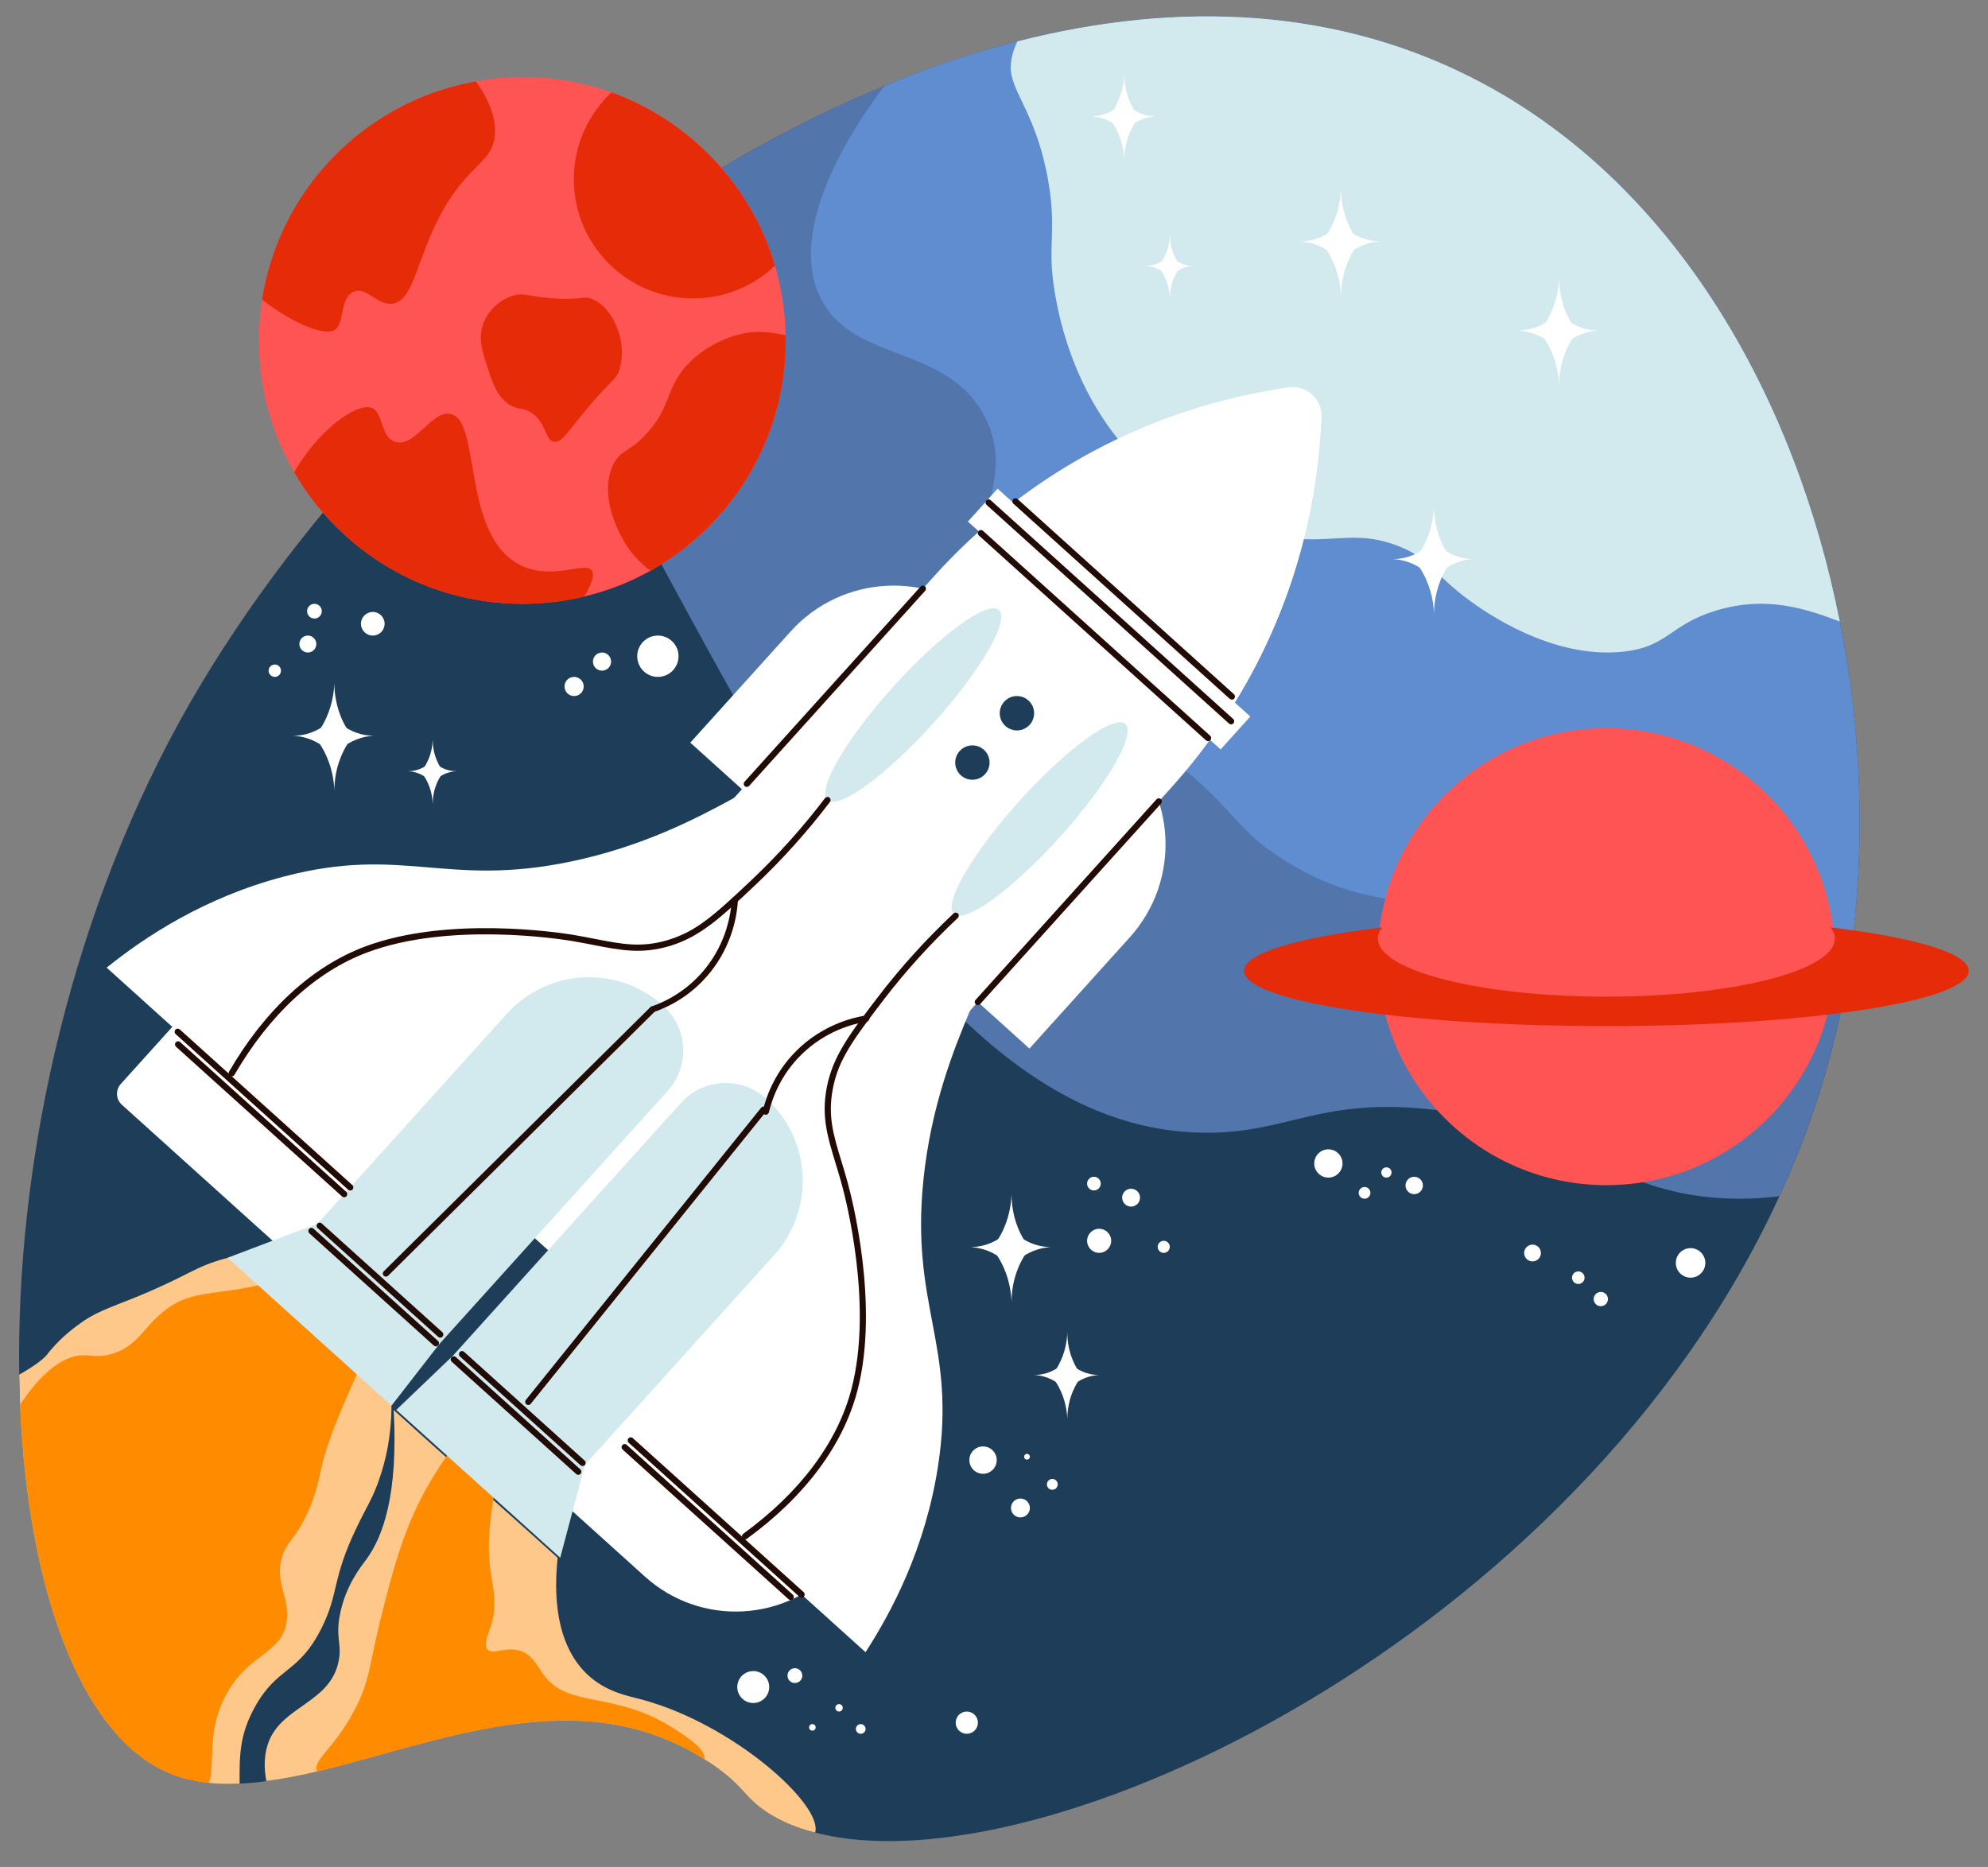 <?xml version="1.0" encoding="utf-8"?>
<!-- Generator: Adobe Illustrator 26.3.1, SVG Export Plug-In . SVG Version: 6.00 Build 0)  -->
<svg version="1.1" id="Layer_1" xmlns="http://www.w3.org/2000/svg" xmlns:xlink="http://www.w3.org/1999/xlink" x="0px" y="0px"
	 viewBox="0 0 738.12 693.23" style="enable-background:new 0 0 738.12 693.23;" xml:space="preserve">
<rect x="0" y="0" width="738.12" height="693.23" fill="#808080" stroke="none"/>
<style type="text/css">
	.st0{fill:#1D3D59;}
	.st1{fill:#5276AC;}
	.st2{fill:#608DD0;}
	.st3{fill:#D2E9ED;}
	.st4{fill:#FFC88B;}
	.st5{fill:#FF8C00;}
	.st6{fill:#FFFFFF;}
	.st7{fill:#210B04;}
	.st8{fill:#FF5454;}
	.st9{fill:#E52B07;}
</style>
<g id="_x35_">
	<path class="st0" d="M687.07,354.15c-0.71,5.89-1.73,11.69-2.84,17.38c-4.98,25.51-13.01,49.79-23.58,72.65
		c-74.99,163.8-274.36,258.41-357.99,236.26c-6.71-1.63-12.6-4.17-17.68-7.42c-8.84-5.79-8.33-9.45-20.32-17.78
		c-53.65-37.19-116.55-0.41-165.73,6.1c-3.35,0.51-6.71,0.81-9.96,0.92c-0.3,0.1-0.71,0.1-1.02,0.1
		c-9.55,0.41-18.49-0.92-26.52-4.57C28.19,642.54,8.27,584.21,7.15,510.44C5.94,435.85,23.92,345.92,66.5,268.19
		c40.24-73.16,107.92-145.61,185.25-195.71c24.69-16.06,50.5-29.77,76.62-40.55c75.81-31.3,154.76-37.29,222.54-0.81
		C658.82,89.14,703.63,235.98,687.07,354.15z"/>
	<path class="st1" d="M684.22,371.53c-4.98,25.51-13.01,49.79-23.58,72.65c-14.23,1.73-28.35,1.12-42.07-2.54
		c-27.94-7.42-42.48-24.29-85.26-29.47c-43.19-5.18-54.97,8.84-86.37,8.43c-87.49-0.91-147.14-110.96-199.88-208.31
		c-10.67-19.71-21.03-42.37-13.52-64.32c6.81-20.12,23.07-23.27,27.03-42.37c2.84-13.41-2.64-23.78-8.84-33.13
		c96.53-62.6,208.01-90.44,299.16-41.36C664.2,91.99,707.9,250.81,684.22,371.53z"/>
	<path class="st2" d="M687.07,354.15c-11.18,8.23-23.78,13.92-36.89,15.65c-19.82,2.74-20.83-5.89-75.09-22.05
		c-59.14-17.58-68.08-10.36-96.03-27.03c-23.57-14.13-17.07-19.21-53.45-46.13c-39.02-28.96-50.91-26.42-59.14-43.9
		c-13.82-28.96,12.91-49.39-0.81-75.91c-14.02-27.13-48.98-19.81-60.97-44.1c-14.43-28.96,19-72.55,23.68-78.75
		c16.36-6.81,32.92-12.4,49.38-16.56C437.7,0.02,497.76,2.56,550.9,31.12c71.94,38.72,115.84,116.86,132.2,199.68
		C691.33,272.15,692.55,314.73,687.07,354.15z"/>
	<path class="st3" d="M683.1,230.79c-12.7-4.78-27.23-9.75-46.03-4.06c-17.27,5.28-17.68,13.41-34.35,15.24
		c-26.93,2.95-52.23-15.45-57.11-19c-13.62-9.96-14.53-15.65-26.73-20.32c-13.41-5.18-21.85-1.93-34.85-2.44
		c-30.28-1.12-52.84-21.14-57.92-25.61c-32.21-28.55-35.26-71.03-35.57-74.89c-0.61-11.59,1.22-17.07-1.22-31.81
		c-4.17-24.79-13.31-32.92-14.02-41.87c-0.2-3.25,0.61-6.81,2.44-10.67C437.7,0.02,497.76,2.56,550.9,31.12
		C622.84,69.83,666.74,147.98,683.1,230.79z"/>
	<path class="st4" d="M145.35,521.92c0,6.5-0.71,16.06-4.37,26.83c-2.54,7.62-4.67,10.26-8.64,18.6
		c-9.25,19.31-6.4,23.88-12.8,36.89c-8.74,17.58-16.36,14.23-24.9,29.57c-5.89,10.67-5.69,18.39-5.69,28.45
		c-0.3,0.1-0.71,0.1-1.02,0.1c-3.56,0.1-7.01,0.1-10.36-0.31c-5.69-0.61-11.08-1.93-16.16-4.27
		c-31.5-14.43-51.11-67.68-53.96-136.17c-0.1-3.66-0.2-7.42-0.31-11.18c6-3.46,9.04-5.79,10.47-7.62c0.1-0.1,0.31-0.41,0.61-0.81
		c1.63-1.93,5.08-5.89,10.37-9.75c6.71-5.08,11.08-6.2,22.05-10.67c20.32-8.33,21.03-11.08,33.84-14.53
		c9.25-2.54,9.45-1.32,18.39-3.46c26.42-6.2,34.85-19.31,41.76-16.67C151.25,449.47,154.9,466.03,145.35,521.92z"/>
	<path class="st4" d="M302.65,680.44c-6.71-1.63-12.6-4.17-17.68-7.42c-8.84-5.79-8.33-9.45-20.32-17.78
		c-1.02-0.71-2.13-1.42-3.15-2.03c-46.23-29.47-98.97-6.1-143.79,4.57c-6.4,1.53-12.7,2.74-18.8,3.56
		c-1.02-5.08-0.81-9.96,0.71-14.23c5.08-13.92,23.47-14.73,26.22-30.89c1.02-6.2-1.32-8.33,0.41-16.87
		c2.13-10.77,7.82-17.68,9.76-20.32c6.1-8.33,11.89-23.78,10.16-55.48c6.4,5.79,12.91,11.69,19.41,17.48
		c5.79,5.28,11.69,10.57,17.58,15.95c7.93,7.11,15.95,14.23,23.88,21.44c-1.42,13.62-0.81,31.7,10.67,42.98
		c6.81,6.61,14.53,8.13,20.53,9.65C272.58,640.3,305.7,670.38,302.65,680.44z"/>
	<path class="st5" d="M119.24,545.5c-0.91,4.06-2.34,12.09-7.62,21.24c-3.45,5.79-4.98,6.1-6.5,10.26
		c-3.66,9.96,2.34,15.34,1.42,24.39c-1.32,13.01-14.43,12.09-22.86,28.45c-7.11,13.52-3.66,25.1-6.1,32.21
		c-5.69-0.61-11.08-1.93-16.16-4.27c-31.5-14.43-51.11-67.68-53.96-136.17c7.01-10.77,15.45-18.29,23.27-18.39
		c2.84-0.1,5.79,0.92,10.57-0.41c9.76-2.74,12.3-10.57,20.32-16.56c7.52-5.69,14.63-5.69,24.59-7.21
		c38.21-5.69,52.54-23.17,59.24-16.87C155.82,471.72,125.54,516.94,119.24,545.5z"/>
	<path class="st5" d="M261.5,653.21c-46.23-29.47-98.97-6.1-143.79,4.57c-1.83-4.17,6.1-8.13,13.72-22.46
		c6.2-11.48,5.39-16.77,10.67-37.29c3.66-14.43,7.11-27.54,13.92-41.05c2.74-5.49,6.1-10.97,9.55-15.95
		c8.54-12.3,17.78-21.34,21.44-19.61c4.17,2.03-1.02,18.09-3.86,35.56c-1.32,8.13-2.13,16.56-1.32,24.08
		c0.81,7.21,3.25,14.13,0.3,23.17c-1.02,2.95-2.64,6.5-1.12,8.23c1.93,2.13,6.5-1.12,11.79,0.41c4.88,1.42,6.81,5.89,8.94,8.84
		c9.35,13.11,26.73,5.59,49.59,20.83C255.81,645.49,262.41,649.96,261.5,653.21z"/>
	<g>
		
			<rect x="192.84" y="355.88" transform="matrix(0.743 0.67 -0.67 0.743 341.993 -55.389)" class="st6" width="100.4" height="122.52"/>
		<path class="st6" d="M137.85,493.74L45.24,410.2c-2.24-2.02-2.41-5.46-0.4-7.7l30.83-34.17l96.66,87.19L137.85,493.74z"/>
		<path class="st6" d="M180.17,531.93l59.33,53.52c20.63,18.61,52.43,16.96,71.03-3.67l0.78-0.87l-96.66-87.19L180.17,531.93z"/>
		<path class="st6" d="M434.72,292.62l-140.2,155.41l-87.59-79.01l140.2-155.41c6.84-7.58,14.19-14.61,22-21.13
			c29.01-24.34,64.17-40.75,101.85-47.36c2.34-0.46,4.63-0.86,6.97-1.23c6.97-1.23,13.19,4.38,12.69,11.44l-0.5,7.06
			c-2.71,38.16-15.43,74.82-36.66,106.18C447.84,277.05,441.55,285.04,434.72,292.62z"/>
		<g>
			<path class="st6" d="M166.37,473.66L39.6,359.3c13.91-11.19,36.06-26.05,65.95-33.86c44.15-11.54,59.84,4.15,106.32-5.52
				c53.48-11.14,80.29-41.82,89.46-33.12c4.82,4.58,3.63,18.96-21.74,61.36C241.85,389.99,204.11,431.83,166.37,473.66z"/>
			<path class="st6" d="M194.59,499.12l126.77,114.36c9.7-14.99,22.21-38.54,26.92-69.08c6.95-45.1-10.28-59.1-5.42-106.33
				c5.59-54.34,33.36-84.16,23.76-92.39c-5.05-4.32-19.23-1.67-58.8,27.93C270.07,415.45,232.33,457.28,194.59,499.12z"/>
		</g>
		<g>
			<g>
				<path class="st3" d="M147.4,516.49l-47.17-42.55l87.95-97.5c15.21-16.86,41.22-18.2,58.08-2.99c9.19,8.29,9.92,22.46,1.63,31.64
					L147.4,516.49z"/>
				<path class="st3" d="M145.37,521.92l-60.86-54.9c11.13-4.22,22.26-8.44,33.38-12.66c15.09,14.89,30.18,29.77,45.27,44.66
					C157.24,506.65,151.3,514.29,145.37,521.92z"/>
			</g>
			<g>
				<path class="st7" d="M163.46,496.68c0.32,0,0.63-0.13,0.86-0.38c0.42-0.47,0.39-1.2-0.08-1.63l-44.77-40.38
					c-0.48-0.43-1.21-0.41-1.63,0.09c-0.42,0.47-0.39,1.2,0.08,1.63l44.77,40.38C162.91,496.58,163.18,496.68,163.46,496.68z"/>
			</g>
			<g>
				<path class="st7" d="M161.85,499.93c0.32,0,0.63-0.13,0.86-0.38c0.42-0.47,0.39-1.2-0.08-1.63l-46.22-41.7
					c-0.47-0.43-1.2-0.41-1.63,0.09c-0.42,0.47-0.39,1.2,0.08,1.63l46.22,41.7C161.3,499.83,161.57,499.93,161.85,499.93z"/>
			</g>
			<g>
				<path class="st7" d="M143.29,474.03c0.3,0,0.59-0.11,0.81-0.33l98.97-98.06c0.45-0.45,0.46-1.18,0.01-1.63
					c-0.45-0.46-1.18-0.45-1.63-0.01l-98.97,98.06c-0.45,0.45-0.46,1.18-0.01,1.63C142.7,473.91,143,474.03,143.29,474.03z"/>
			</g>
		</g>
		<g>
			<g>
				<path class="st3" d="M152.33,520.94l47.17,42.55l87.96-97.5c15.21-16.86,13.87-42.87-2.99-58.08
					c-9.19-8.29-23.36-7.56-31.64,1.63L152.33,520.94z"/>
				<path class="st3" d="M147.14,523.51l60.86,54.9c3.06-11.5,6.11-23.01,9.17-34.51c-16.36-13.48-32.71-26.96-49.07-40.45
					C161.11,510.14,154.12,516.83,147.14,523.51z"/>
			</g>
			<g>
				<path class="st7" d="M216.3,544.35c0.32,0,0.63-0.13,0.86-0.38c0.42-0.47,0.39-1.2-0.08-1.63l-44.76-40.38
					c-0.47-0.42-1.2-0.4-1.63,0.09c-0.42,0.47-0.39,1.2,0.08,1.63l44.76,40.38C215.75,544.25,216.02,544.35,216.3,544.35z"/>
			</g>
			<g>
				<path class="st7" d="M214.69,547.61c0.32,0,0.63-0.13,0.86-0.38c0.42-0.47,0.39-1.2-0.08-1.63l-46.22-41.7
					c-0.48-0.43-1.21-0.4-1.63,0.08c-0.42,0.47-0.39,1.2,0.08,1.63l46.22,41.7C214.14,547.51,214.41,547.61,214.69,547.61z"/>
			</g>
			<g>
				<path class="st7" d="M196.14,521.7c0.33,0,0.67-0.15,0.9-0.43l87.38-108.52c0.4-0.5,0.32-1.23-0.18-1.62
					c-0.49-0.39-1.22-0.32-1.62,0.17l-87.38,108.52c-0.4,0.5-0.32,1.23,0.18,1.62C195.62,521.62,195.88,521.7,196.14,521.7z"/>
			</g>
		</g>
		<path class="st6" d="M453.48,268.57l-84.35-76.09c29.01-24.34,64.17-40.75,101.85-47.36c2.34-0.46,4.63-0.86,6.97-1.23
			c6.97-1.23,13.19,4.38,12.69,11.44l-0.5,7.06C487.42,200.56,474.71,237.21,453.48,268.57z"/>
		<path class="st6" d="M294.63,310.33l-38.33-34.57l37.23-41.27c19.09-21.17,51.73-22.85,72.9-3.75L294.63,310.33z"/>
		<path class="st6" d="M343.89,354.77l38.33,34.57l37.23-41.27c19.1-21.17,17.42-53.81-3.75-72.9L343.89,354.77z"/>
		<g>
			<path class="st7" d="M130.04,442.05c0.31,0,0.63-0.13,0.86-0.38c0.42-0.47,0.39-1.2-0.08-1.63l-64.06-57.79
				c-0.47-0.42-1.2-0.41-1.63,0.09c-0.42,0.47-0.39,1.2,0.08,1.63l64.06,57.79C129.49,441.95,129.76,442.05,130.04,442.05z"/>
		</g>
		<g>
			<path class="st7" d="M297.61,593.2c0.32,0,0.63-0.13,0.86-0.38c0.42-0.47,0.39-1.2-0.08-1.63L234.97,534
				c-0.48-0.43-1.2-0.41-1.63,0.08c-0.42,0.47-0.39,1.2,0.08,1.63l63.41,57.2C297.06,593.1,297.33,593.2,297.61,593.2z"/>
		</g>
		<g>
			<path class="st7" d="M277.28,292.2c0.31,0,0.63-0.13,0.86-0.38l65.37-72.46c0.42-0.47,0.39-1.2-0.08-1.63s-1.2-0.41-1.63,0.09
				l-65.37,72.46c-0.42,0.47-0.39,1.2,0.08,1.63C276.73,292.1,277,292.2,277.28,292.2z"/>
		</g>
		<g>
			<path class="st7" d="M363.05,373.21c0.32,0,0.63-0.13,0.86-0.38l67.17-74.46c0.42-0.47,0.39-1.2-0.08-1.63
				c-0.47-0.43-1.2-0.4-1.63,0.09l-67.17,74.46c-0.42,0.47-0.39,1.2,0.08,1.63C362.5,373.11,362.77,373.21,363.05,373.21z"/>
		</g>
		<path class="st3" d="M346.54,268.54c-17.57,19.48-35.17,32.25-39.29,28.53c-4.13-3.72,6.77-22.54,24.34-42.02
			c17.57-19.48,35.17-32.25,39.3-28.53C375.01,230.25,364.11,249.06,346.54,268.54z"/>
		<path class="st3" d="M393.47,310.87c-17.57,19.48-35.17,32.25-39.29,28.53c-4.13-3.72,6.77-22.54,24.34-42.02
			c17.57-19.48,35.17-32.25,39.29-28.53C421.94,272.58,411.04,291.39,393.47,310.87z"/>
		<path class="st0" d="M382.31,269.11c-2.36,2.62-6.4,2.82-9.01,0.46c-2.62-2.36-2.83-6.4-0.46-9.01c2.36-2.62,6.4-2.82,9.01-0.46
			C384.47,262.46,384.67,266.49,382.31,269.11z"/>
		<path class="st0" d="M354.67,283.48c-0.18-3.52,2.53-6.52,6.04-6.7c3.52-0.18,6.52,2.53,6.7,6.04c0.18,3.52-2.52,6.52-6.04,6.7
			C357.86,289.71,354.86,287,354.67,283.48z"/>
		<g>
			<path class="st7" d="M127.78,444.56c0.31,0,0.63-0.13,0.86-0.38c0.42-0.47,0.39-1.2-0.08-1.63L66.9,386.94
				c-0.47-0.43-1.2-0.4-1.63,0.09c-0.42,0.47-0.39,1.2,0.08,1.63L127,444.26C127.23,444.46,127.5,444.56,127.78,444.56z"/>
		</g>
		<g>
			<path class="st7" d="M293.58,594.13c0.31,0,0.63-0.13,0.86-0.38c0.42-0.47,0.39-1.2-0.08-1.63l-61.65-55.61
				c-0.48-0.43-1.21-0.41-1.63,0.09c-0.42,0.47-0.39,1.2,0.08,1.63l61.65,55.61C293.03,594.03,293.3,594.13,293.58,594.13z"/>
		</g>
		<g>
			<path class="st7" d="M86.05,399.67c0.4,0,0.78-0.21,1-0.57c13.1-22.54,30.14-38.25,49.26-45.44
				c30.22-11.37,71.31-5.04,75.89-4.28c2.96,0.49,5.69,1.02,8.25,1.52c10.01,1.95,17.94,3.5,28.41,0.3
				c11.34-3.47,18.97-10.68,31.63-22.62c9.92-9.37,19.23-19.73,27.67-30.81c0.39-0.5,0.29-1.23-0.22-1.62
				c-0.51-0.39-1.23-0.29-1.62,0.22c-8.36,10.98-17.59,21.25-27.42,30.53c-13.79,13.01-20.34,18.9-30.71,22.08
				c-9.93,3.04-17.22,1.61-27.3-0.36c-2.59-0.5-5.33-1.04-8.32-1.54c-4.66-0.76-46.31-7.16-77.08,4.4
				c-19.62,7.38-37.07,23.44-50.45,46.44c-0.32,0.55-0.13,1.26,0.42,1.58C85.66,399.62,85.86,399.67,86.05,399.67z"/>
		</g>
		<g>
			<path class="st7" d="M276.63,571.59c0.23,0,0.48-0.07,0.68-0.22c21.51-15.65,35.69-34.65,41.02-54.94
				c8.39-31.97-2.3-72.6-3.55-77.12c-0.79-2.93-1.61-5.61-2.38-8.14c-2.99-9.82-5.14-16.91-3.14-27.09
				c2.09-10.65,7.28-17.76,18.81-32.82c8.18-10.69,17.45-20.93,27.56-30.41c0.46-0.44,0.49-1.17,0.05-1.63
				c-0.43-0.46-1.16-0.48-1.63-0.05c-10.19,9.58-19.55,19.9-27.81,30.69c-10.57,13.81-16.96,22.15-19.24,33.78
				c-2.11,10.74,0.24,18.44,3.21,28.2c0.77,2.51,1.58,5.18,2.37,8.08c1.23,4.47,11.78,44.54,3.53,75.93
				c-5.19,19.76-19.07,38.32-40.14,53.66c-0.51,0.37-0.63,1.1-0.25,1.61C275.93,571.42,276.28,571.59,276.63,571.59z"/>
		</g>
		<g>
			<path class="st7" d="M242.27,375.97c6.2-2.1,14.6-6.36,21.53-15.05c8.12-10.16,9.87-21.09,10.2-26.69
				c0.04-0.63-0.45-1.18-1.09-1.22c-0.63,0.03-1.18,0.45-1.22,1.09c-0.31,5.33-1.97,15.72-9.69,25.39
				c-6.59,8.26-14.58,12.31-20.11,14.25c-0.6,0.21-0.92,0.87-0.71,1.47C241.35,375.67,241.79,375.97,242.27,375.97z"/>
		</g>
		<g>
			<path class="st7" d="M284.34,413.92c0.52,0,0.99-0.36,1.12-0.88c1.37-5.7,4.58-14.06,12.11-21.47
				c8.8-8.66,18.97-11.39,24.25-12.24c0.63-0.1,1.06-0.69,0.95-1.32c-0.1-0.63-0.77-1.05-1.32-0.95
				c-5.55,0.9-16.24,3.77-25.52,12.88c-7.92,7.79-11.29,16.58-12.72,22.57c-0.15,0.62,0.23,1.24,0.85,1.39
				C284.16,413.91,284.25,413.92,284.34,413.92z"/>
		</g>
		
			<rect x="348.5" y="221.45" transform="matrix(0.743 0.67 -0.67 0.743 259.831 -216.586)" class="st6" width="126.28" height="16.45"/>
		<g>
			<path class="st7" d="M448.54,275.2c0.31,0,0.63-0.13,0.86-0.38c0.42-0.47,0.39-1.2-0.08-1.63l-84.35-76.09
				c-0.47-0.43-1.2-0.4-1.63,0.08c-0.42,0.47-0.39,1.2,0.08,1.63l84.35,76.09C447.99,275.1,448.26,275.2,448.54,275.2z"/>
		</g>
		<g>
			<path class="st7" d="M457.37,259.78c0.32,0,0.63-0.13,0.86-0.38c0.42-0.47,0.39-1.2-0.08-1.63L377.8,185.3
				c-0.48-0.42-1.21-0.4-1.63,0.09c-0.42,0.47-0.39,1.2,0.08,1.63l80.34,72.47C456.82,259.69,457.09,259.78,457.37,259.78z"/>
		</g>
		<g>
			<path class="st7" d="M457.09,268.97c0.32,0,0.63-0.13,0.86-0.38c0.42-0.47,0.39-1.2-0.08-1.63l-90.02-81.21
				c-0.48-0.42-1.21-0.4-1.63,0.08c-0.42,0.47-0.39,1.2,0.08,1.63l90.02,81.21C456.54,268.87,456.81,268.97,457.09,268.97z"/>
		</g>
	</g>
	<g>
		<path class="st8" d="M291.73,124.53v1.93c0,36.68-20.22,68.69-50.2,85.46c-7.72,4.27-15.85,7.52-24.59,9.55
			c-7.42,1.83-15.14,2.74-22.96,2.74c-36.28,0-67.88-19.71-84.75-48.88c-8.33-14.43-13.11-31.09-13.11-48.88
			c0-5.18,0.41-10.26,1.22-15.24c6.4-41.15,38.51-73.77,79.36-80.99c5.59-1.12,11.38-1.63,17.27-1.63c11.68,0,22.76,2.03,33.13,5.69
			c29.06,10.57,51.82,34.45,60.66,64.32C290.1,106.85,291.52,115.49,291.73,124.53z"/>
		<path class="st9" d="M183.71,50.45c-1.12,10.87-11.08,10.47-21.75,32.41c-7.52,15.55-8.84,28.76-16.16,29.88
			c-5.69,0.81-9.45-6.3-14.33-4.47c-5.49,2.03-3.35,12.09-7.32,14.33c-3.86,2.13-15.24-2.34-26.83-11.38
			c6.4-41.15,38.51-73.77,79.36-80.99C181.68,37.04,184.32,44.25,183.71,50.45z"/>
		<path class="st9" d="M287.76,98.62c-7.82,7.52-18.6,12.19-30.38,12.19c-24.49,0-44.31-19.81-44.31-44.3
			c0-12.7,5.39-24.18,14.02-32.21C256.16,44.86,278.92,68.74,287.76,98.62z"/>
		<path class="st9" d="M229.93,137.43c-1.28,3.82-2.49,2.95-11.75,14.03c-7.51,8.98-9.73,13.15-12.54,12.58
			c-3.4-0.69-2.59-7.27-8.73-10.99c-3.1-1.88-4.18-0.72-7.3-2.54c-4.83-2.8-6.58-8.06-8.26-13.08c-2.35-7.03-4.1-12.29-1.59-18.04
			c1.94-4.44,5.94-8.09,10.48-9.53c4.37-1.38,6,0.31,15.4,0.95c10.4,0.71,10.92-1.19,14.45,0.32
			C228.13,114.58,233.16,127.82,229.93,137.43z"/>
		<path class="st9" d="M216.94,221.47c-7.42,1.83-15.14,2.74-22.96,2.74c-36.28,0-67.88-19.71-84.75-48.88
			c9.04-15.75,23.27-25.91,28.76-23.88c4.37,1.63,3.15,10.77,8.74,12.6c7.32,2.34,13.52-11.68,20.42-10.36
			c11.48,2.13,4.27,42.88,24.49,55.28c12.5,7.62,26.22-1.22,28.25,3.15C220.7,213.85,219.58,217.2,216.94,221.47z"/>
		<path class="st9" d="M291.73,124.53v1.93c0,36.68-20.22,68.69-50.2,85.46c-2.85-2.13-5.49-4.67-7.82-7.82
			c-5.79-8.13-11.08-22.05-5.79-32.01c2.85-5.39,6-4.07,12.6-11.58c8.43-9.55,6.81-15.65,13.52-23.78
			c7.11-8.43,16.97-11.79,21.03-12.7C280.14,122.8,285.83,123.11,291.73,124.53z"/>
	</g>
	<g>
		<g>
			<path class="st6" d="M422.9,43.57H411.5c0.92-1.13,1.86-2.49,2.72-4.09c2.52-4.68,3.11-9.17,3.22-12.09
				c0,2.81,0.41,7.25,2.77,11.94C421.05,41,421.99,42.41,422.9,43.57z"/>
			<path class="st6" d="M422.9,43.42H411.5c0.92,1.13,1.86,2.49,2.72,4.09c2.52,4.68,3.11,9.17,3.22,12.09
				c0-2.81,0.41-7.25,2.77-11.94C421.05,45.98,421.99,44.58,422.9,43.42z"/>
		</g>
		<g>
			<path class="st6" d="M417.26,37.72v11.41c-0.85-0.92-1.86-1.86-3.06-2.72c-3.5-2.52-6.87-3.11-9.05-3.22
				c2.1,0,5.43-0.41,8.94-2.77C415.33,39.56,416.39,38.62,417.26,37.72z"/>
			<path class="st6" d="M417.14,37.72v11.41c0.85-0.92,1.86-1.86,3.06-2.72c3.5-2.52,6.87-3.11,9.05-3.22
				c-2.1,0-5.43-0.41-8.94-2.77C419.06,39.56,418.01,38.62,417.14,37.72z"/>
		</g>
	</g>
	<g>
		<g>
			<path class="st6" d="M539.24,208.08h-14.2c1.14-1.41,2.31-3.1,3.39-5.09c3.14-5.82,3.87-11.41,4.01-15.05
				c0,3.49,0.51,9.03,3.45,14.86C536.94,204.88,538.11,206.63,539.24,208.08z"/>
			<path class="st6" d="M539.24,207.89h-14.2c1.14,1.41,2.31,3.1,3.39,5.09c3.14,5.82,3.87,11.41,4.01,15.05
				c0-3.49,0.51-9.03,3.45-14.86C536.94,211.08,538.11,209.33,539.24,207.89z"/>
		</g>
		<g>
			<path class="st6" d="M532.21,200.79v14.2c-1.05-1.14-2.32-2.31-3.81-3.39c-4.36-3.14-8.55-3.87-11.27-4.01
				c2.62,0,6.76-0.51,11.13-3.45C529.82,203.09,531.13,201.92,532.21,200.79z"/>
			<path class="st6" d="M532.07,200.79v14.2c1.06-1.14,2.32-2.31,3.81-3.39c4.36-3.14,8.55-3.87,11.27-4.01
				c-2.62,0-6.76-0.51-11.13-3.45C534.46,203.09,533.15,201.92,532.07,200.79z"/>
		</g>
	</g>
	<g>
		<g>
			<path class="st6" d="M585.67,123.22h-14.2c1.14-1.41,2.31-3.1,3.39-5.09c3.14-5.82,3.87-11.41,4.01-15.05
				c0,3.49,0.51,9.03,3.45,14.86C583.37,120.02,584.54,121.78,585.67,123.22z"/>
			<path class="st6" d="M585.67,123.03h-14.2c1.14,1.41,2.31,3.1,3.39,5.09c3.14,5.82,3.87,11.41,4.01,15.05
				c0-3.49,0.51-9.03,3.45-14.86C583.37,126.22,584.54,124.47,585.67,123.03z"/>
		</g>
		<g>
			<path class="st6" d="M578.64,115.93v14.2c-1.05-1.14-2.32-2.31-3.81-3.39c-4.36-3.14-8.55-3.87-11.27-4.01
				c2.62,0,6.76-0.51,11.13-3.45C576.25,118.23,577.56,117.06,578.64,115.93z"/>
			<path class="st6" d="M578.5,115.93v14.2c1.06-1.14,2.32-2.31,3.81-3.39c4.36-3.14,8.55-3.87,11.27-4.01
				c-2.62,0-6.76-0.51-11.13-3.45C580.89,118.23,579.58,117.06,578.5,115.93z"/>
		</g>
	</g>
	<g>
		<g>
			<path class="st6" d="M130.94,273.68h-14.19c1.14-1.41,2.31-3.1,3.39-5.09c3.14-5.82,3.87-11.41,4.01-15.05
				c0,3.49,0.51,9.03,3.45,14.86C128.64,270.48,129.81,272.23,130.94,273.68z"/>
			<path class="st6" d="M130.94,273.49h-14.19c1.14,1.41,2.31,3.1,3.39,5.09c3.14,5.82,3.87,11.41,4.01,15.05
				c0-3.49,0.51-9.03,3.45-14.86C128.64,276.68,129.81,274.93,130.94,273.49z"/>
		</g>
		<g>
			<path class="st6" d="M123.91,266.39v14.2c-1.06-1.14-2.32-2.31-3.81-3.39c-4.36-3.14-8.55-3.87-11.27-4.01
				c2.62,0,6.76-0.51,11.13-3.45C121.52,268.69,122.83,267.52,123.91,266.39z"/>
			<path class="st6" d="M123.77,266.39v14.2c1.06-1.14,2.32-2.31,3.81-3.39c4.36-3.14,8.55-3.87,11.27-4.01
				c-2.62,0-6.76-0.51-11.13-3.45C126.16,268.69,124.85,267.52,123.77,266.39z"/>
		</g>
	</g>
	<g>
		<g>
			<path class="st6" d="M382.38,463.55h-14.2c1.14-1.41,2.31-3.1,3.39-5.09c3.14-5.82,3.87-11.41,4.01-15.05
				c0,3.49,0.51,9.03,3.45,14.86C380.07,460.35,381.25,462.1,382.38,463.55z"/>
			<path class="st6" d="M382.38,463.36h-14.2c1.14,1.41,2.31,3.1,3.39,5.09c3.14,5.82,3.87,11.41,4.01,15.05
				c0-3.49,0.51-9.03,3.45-14.86C380.07,466.55,381.25,464.8,382.38,463.36z"/>
		</g>
		<g>
			<path class="st6" d="M375.35,456.26v14.2c-1.06-1.14-2.32-2.31-3.81-3.39c-4.36-3.14-8.55-3.87-11.27-4.01
				c2.62,0,6.76-0.51,11.13-3.45C372.96,458.56,374.27,457.39,375.35,456.26z"/>
			<path class="st6" d="M375.21,456.26v14.2c1.05-1.14,2.32-2.31,3.81-3.39c4.36-3.14,8.55-3.87,11.27-4.01
				c-2.62,0-6.76-0.51-11.13-3.45C377.6,458.56,376.29,457.39,375.21,456.26z"/>
		</g>
	</g>
	<g>
		<g>
			<path class="st6" d="M401.75,510.95h-11.43c0.92-1.13,1.86-2.49,2.73-4.1c2.53-4.69,3.12-9.19,3.23-12.11
				c0,2.81,0.41,7.27,2.78,11.96C399.9,508.38,400.84,509.79,401.75,510.95z"/>
			<path class="st6" d="M401.75,510.8h-11.43c0.92,1.13,1.86,2.49,2.73,4.1c2.53,4.69,3.12,9.19,3.23,12.11
				c0-2.81,0.41-7.27,2.78-11.96C399.9,513.37,400.84,511.96,401.75,510.8z"/>
		</g>
		<g>
			<path class="st6" d="M396.09,505.08v11.43c-0.85-0.92-1.87-1.86-3.07-2.73c-3.51-2.53-6.88-3.12-9.07-3.23
				c2.11,0,5.44-0.41,8.96-2.78C394.17,506.94,395.22,505.99,396.09,505.08z"/>
			<path class="st6" d="M395.98,505.08v11.43c0.85-0.92,1.87-1.86,3.07-2.73c3.51-2.53,6.88-3.12,9.07-3.23
				c-2.11,0-5.44-0.41-8.96-2.78C397.9,506.94,396.85,505.99,395.98,505.08z"/>
		</g>
	</g>
	<g>
		<g>
			<path class="st6" d="M164.72,286.65h-8.46c0.68-0.84,1.38-1.85,2.02-3.03c1.87-3.47,2.31-6.8,2.39-8.96
				c0,2.08,0.3,5.38,2.06,8.85C163.35,284.75,164.05,285.79,164.72,286.65z"/>
			<path class="st6" d="M164.72,286.54h-8.46c0.68,0.84,1.38,1.85,2.02,3.03c1.87,3.47,2.31,6.8,2.39,8.96
				c0-2.08,0.3-5.38,2.06-8.85C163.35,288.44,164.05,287.4,164.72,286.54z"/>
		</g>
		<g>
			<path class="st6" d="M160.54,282.31v8.46c-0.63-0.68-1.38-1.38-2.27-2.02c-2.6-1.87-5.09-2.31-6.71-2.39
				c1.56,0,4.03-0.3,6.63-2.05C159.11,283.68,159.89,282.98,160.54,282.31z"/>
			<path class="st6" d="M160.45,282.31v8.46c0.63-0.68,1.38-1.38,2.27-2.02c2.6-1.87,5.09-2.31,6.71-2.39
				c-1.56,0-4.03-0.3-6.63-2.05C161.88,283.68,161.1,282.98,160.45,282.31z"/>
		</g>
	</g>
	<g>
		<g>
			<path class="st6" d="M504.7,90.12h-14.2c1.14-1.41,2.31-3.1,3.39-5.09c3.14-5.82,3.87-11.41,4.01-15.05
				c0,3.49,0.51,9.03,3.45,14.86C502.4,86.93,503.57,88.68,504.7,90.12z"/>
			<path class="st6" d="M504.7,89.93h-14.2c1.14,1.41,2.31,3.1,3.39,5.09c3.14,5.82,3.87,11.41,4.01,15.05
				c0-3.49,0.51-9.03,3.45-14.86C502.4,93.13,503.57,91.38,504.7,89.93z"/>
		</g>
		<g>
			<path class="st6" d="M497.68,82.83v14.2c-1.06-1.14-2.32-2.31-3.81-3.39c-4.36-3.14-8.55-3.87-11.27-4.01
				c2.62,0,6.76-0.51,11.13-3.45C495.28,85.14,496.6,83.96,497.68,82.83z"/>
			<path class="st6" d="M497.53,82.83v14.2c1.05-1.14,2.32-2.31,3.81-3.39c4.36-3.14,8.55-3.87,11.27-4.01
				c-2.62,0-6.76-0.51-11.13-3.45C499.93,85.14,498.61,83.96,497.53,82.83z"/>
		</g>
	</g>
	<g>
		<g>
			<path class="st6" d="M438.41,99.01h-8.4c0.67-0.83,1.37-1.83,2-3.01c1.86-3.45,2.29-6.75,2.37-8.9c0,2.07,0.3,5.34,2.04,8.79
				C437.05,97.12,437.74,98.15,438.41,99.01z"/>
			<path class="st6" d="M438.41,98.9h-8.4c0.67,0.83,1.37,1.83,2,3.01c1.86,3.45,2.29,6.75,2.37,8.9c0-2.07,0.3-5.34,2.04-8.79
				C437.05,100.79,437.74,99.75,438.41,98.9z"/>
		</g>
		<g>
			<path class="st6" d="M434.25,94.7v8.4c-0.62-0.67-1.37-1.37-2.25-2c-2.58-1.86-5.06-2.29-6.67-2.37c1.55,0,4-0.3,6.58-2.04
				C432.84,96.06,433.61,95.36,434.25,94.7z"/>
			<path class="st6" d="M434.17,94.7v8.4c0.62-0.67,1.37-1.37,2.26-2c2.58-1.86,5.06-2.29,6.67-2.37c-1.55,0-4-0.3-6.58-2.04
				C435.58,96.06,434.81,95.36,434.17,94.7z"/>
		</g>
	</g>
	<circle class="st6" cx="138.41" cy="231.61" r="4.39"/>
	<circle class="st6" cx="116.75" cy="226.94" r="2.73"/>
	<circle class="st6" cx="114.3" cy="239.14" r="3.15"/>
	<path class="st6" d="M104.33,249.04c0,1.27-1.03,2.3-2.3,2.3c-1.27,0-2.3-1.03-2.3-2.3c0-1.27,1.03-2.3,2.3-2.3
		C103.3,246.73,104.33,247.77,104.33,249.04z"/>
	<circle class="st6" cx="244.26" cy="243.67" r="7.67"/>
	<path class="st6" d="M226.89,245.66c0,1.86-1.51,3.37-3.37,3.37c-1.86,0-3.37-1.51-3.37-3.37c0-1.86,1.51-3.37,3.37-3.37
		C225.38,242.29,226.89,243.8,226.89,245.66z"/>
	<path class="st6" d="M216.72,254.9c0,1.97-1.59,3.56-3.56,3.56c-1.97,0-3.56-1.59-3.56-3.56c0-1.97,1.59-3.56,3.56-3.56
		C215.12,251.34,216.72,252.93,216.72,254.9z"/>
	<path class="st6" d="M321.38,641.98c0,0.99-0.81,1.8-1.8,1.8s-1.8-0.81-1.8-1.8c0-0.99,0.81-1.8,1.8-1.8
		S321.38,640.98,321.38,641.98z"/>
	<path class="st6" d="M312.91,634.14c0,0.76-0.62,1.38-1.38,1.38c-0.76,0-1.38-0.62-1.38-1.38c0-0.76,0.62-1.38,1.38-1.38
		C312.29,632.77,312.91,633.38,312.91,634.14z"/>
	<path class="st6" d="M302.85,641.39c0,0.67-0.54,1.22-1.22,1.22c-0.67,0-1.22-0.54-1.22-1.22c0-0.67,0.54-1.22,1.22-1.22
		C302.3,640.18,302.85,640.72,302.85,641.39z"/>
	<path class="st6" d="M297.88,622.18c0,1.52-1.23,2.75-2.75,2.75c-1.52,0-2.75-1.23-2.75-2.75c0-1.52,1.23-2.75,2.75-2.75
		C296.65,619.43,297.88,620.66,297.88,622.18z"/>
	<path class="st6" d="M285.6,626.42c0,3.27-2.65,5.93-5.93,5.93c-3.27,0-5.93-2.65-5.93-5.93c0-3.27,2.65-5.93,5.93-5.93
		C282.95,620.49,285.6,623.14,285.6,626.42z"/>
	<path class="st6" d="M363.09,639.65c0,2.28-1.85,4.13-4.13,4.13c-2.28,0-4.13-1.85-4.13-4.13c0-2.28,1.85-4.13,4.13-4.13
		C361.24,635.52,363.09,637.37,363.09,639.65z"/>
	<path class="st6" d="M382.38,559.93c0,1.94-1.57,3.51-3.51,3.51s-3.51-1.57-3.51-3.51s1.57-3.51,3.51-3.51
		S382.38,557.99,382.38,559.93z"/>
	<path class="st6" d="M392.72,551.16c0,1.11-0.9,2.01-2.01,2.01c-1.11,0-2.01-0.9-2.01-2.01s0.9-2.01,2.01-2.01
		C391.82,549.15,392.72,550.05,392.72,551.16z"/>
	<path class="st6" d="M382.38,540.91c0,0.59-0.48,1.07-1.07,1.07c-0.59,0-1.07-0.48-1.07-1.07c0-0.59,0.48-1.07,1.07-1.07
		C381.9,539.83,382.38,540.31,382.38,540.91z"/>
	<circle class="st6" cx="364.99" cy="542.16" r="5.08"/>
	<circle class="st6" cx="419.96" cy="444.71" r="3.32"/>
	<path class="st6" d="M408.7,439.49c0,1.4-1.14,2.54-2.54,2.54s-2.54-1.14-2.54-2.54s1.14-2.54,2.54-2.54S408.7,438.08,408.7,439.49
		z"/>
	<path class="st6" d="M412.57,460.73c0,2.47-2,4.47-4.47,4.47c-2.47,0-4.47-2-4.47-4.47c0-2.47,2-4.47,4.47-4.47
		C410.57,456.26,412.57,458.26,412.57,460.73z"/>
	<path class="st6" d="M434.32,462.97c0,1.24-1,2.24-2.24,2.24c-1.24,0-2.24-1-2.24-2.24s1-2.24,2.24-2.24
		C433.32,460.73,434.32,461.74,434.32,462.97z"/>
	<path class="st6" d="M528.31,440.18c0,1.79-1.45,3.23-3.23,3.23c-1.79,0-3.23-1.45-3.23-3.23s1.45-3.23,3.23-3.23
		C526.86,436.95,528.31,438.39,528.31,440.18z"/>
	<path class="st6" d="M516.67,435.36c0,1.05-0.85,1.91-1.91,1.91c-1.05,0-1.91-0.85-1.91-1.91c0-1.05,0.85-1.91,1.91-1.91
		C515.82,433.45,516.67,434.31,516.67,435.36z"/>
	<path class="st6" d="M508.82,442.93c0,1.2-0.98,2.18-2.18,2.18c-1.2,0-2.18-0.98-2.18-2.18s0.98-2.18,2.18-2.18
		C507.84,440.75,508.82,441.73,508.82,442.93z"/>
	<path class="st6" d="M498.46,432.01c0,2.9-2.35,5.25-5.25,5.25c-2.9,0-5.25-2.35-5.25-5.25c0-2.9,2.35-5.25,5.25-5.25
		C496.11,426.76,498.46,429.11,498.46,432.01z"/>
	<circle class="st6" cx="594.36" cy="482.36" r="2.65"/>
	<circle class="st6" cx="586" cy="474.42" r="2.33"/>
	<path class="st6" d="M572.13,465.26c0,1.72-1.4,3.12-3.12,3.12s-3.12-1.4-3.12-3.12s1.4-3.12,3.12-3.12
		S572.13,463.54,572.13,465.26z"/>
	<path class="st6" d="M633.17,468.93c0,3.03-2.46,5.48-5.48,5.48c-3.03,0-5.48-2.45-5.48-5.48c0-3.03,2.45-5.48,5.48-5.48
		C630.71,463.45,633.17,465.91,633.17,468.93z"/>
	<g>
		<path class="st8" d="M511.59,355.23c0,46.86,37.99,84.84,84.84,84.84c46.86,0,84.84-37.99,84.84-84.84
			c0-46.86-37.99-84.84-84.84-84.84C549.58,270.39,511.59,308.37,511.59,355.23z"/>
		<path class="st9" d="M461.89,360.48c0,11.34,60.24,20.53,134.54,20.53s134.54-9.19,134.54-20.53c0-11.34-60.24-20.53-134.54-20.53
			S461.89,349.14,461.89,360.48z"/>
		<path class="st8" d="M511.59,348.52c0,11.91,37.99,21.56,84.84,21.56c46.86,0,84.84-9.65,84.84-21.56
			c0-11.91-37.99-21.56-84.84-21.56C549.58,326.96,511.59,336.61,511.59,348.52z"/>
	</g>
</g>
</svg>
